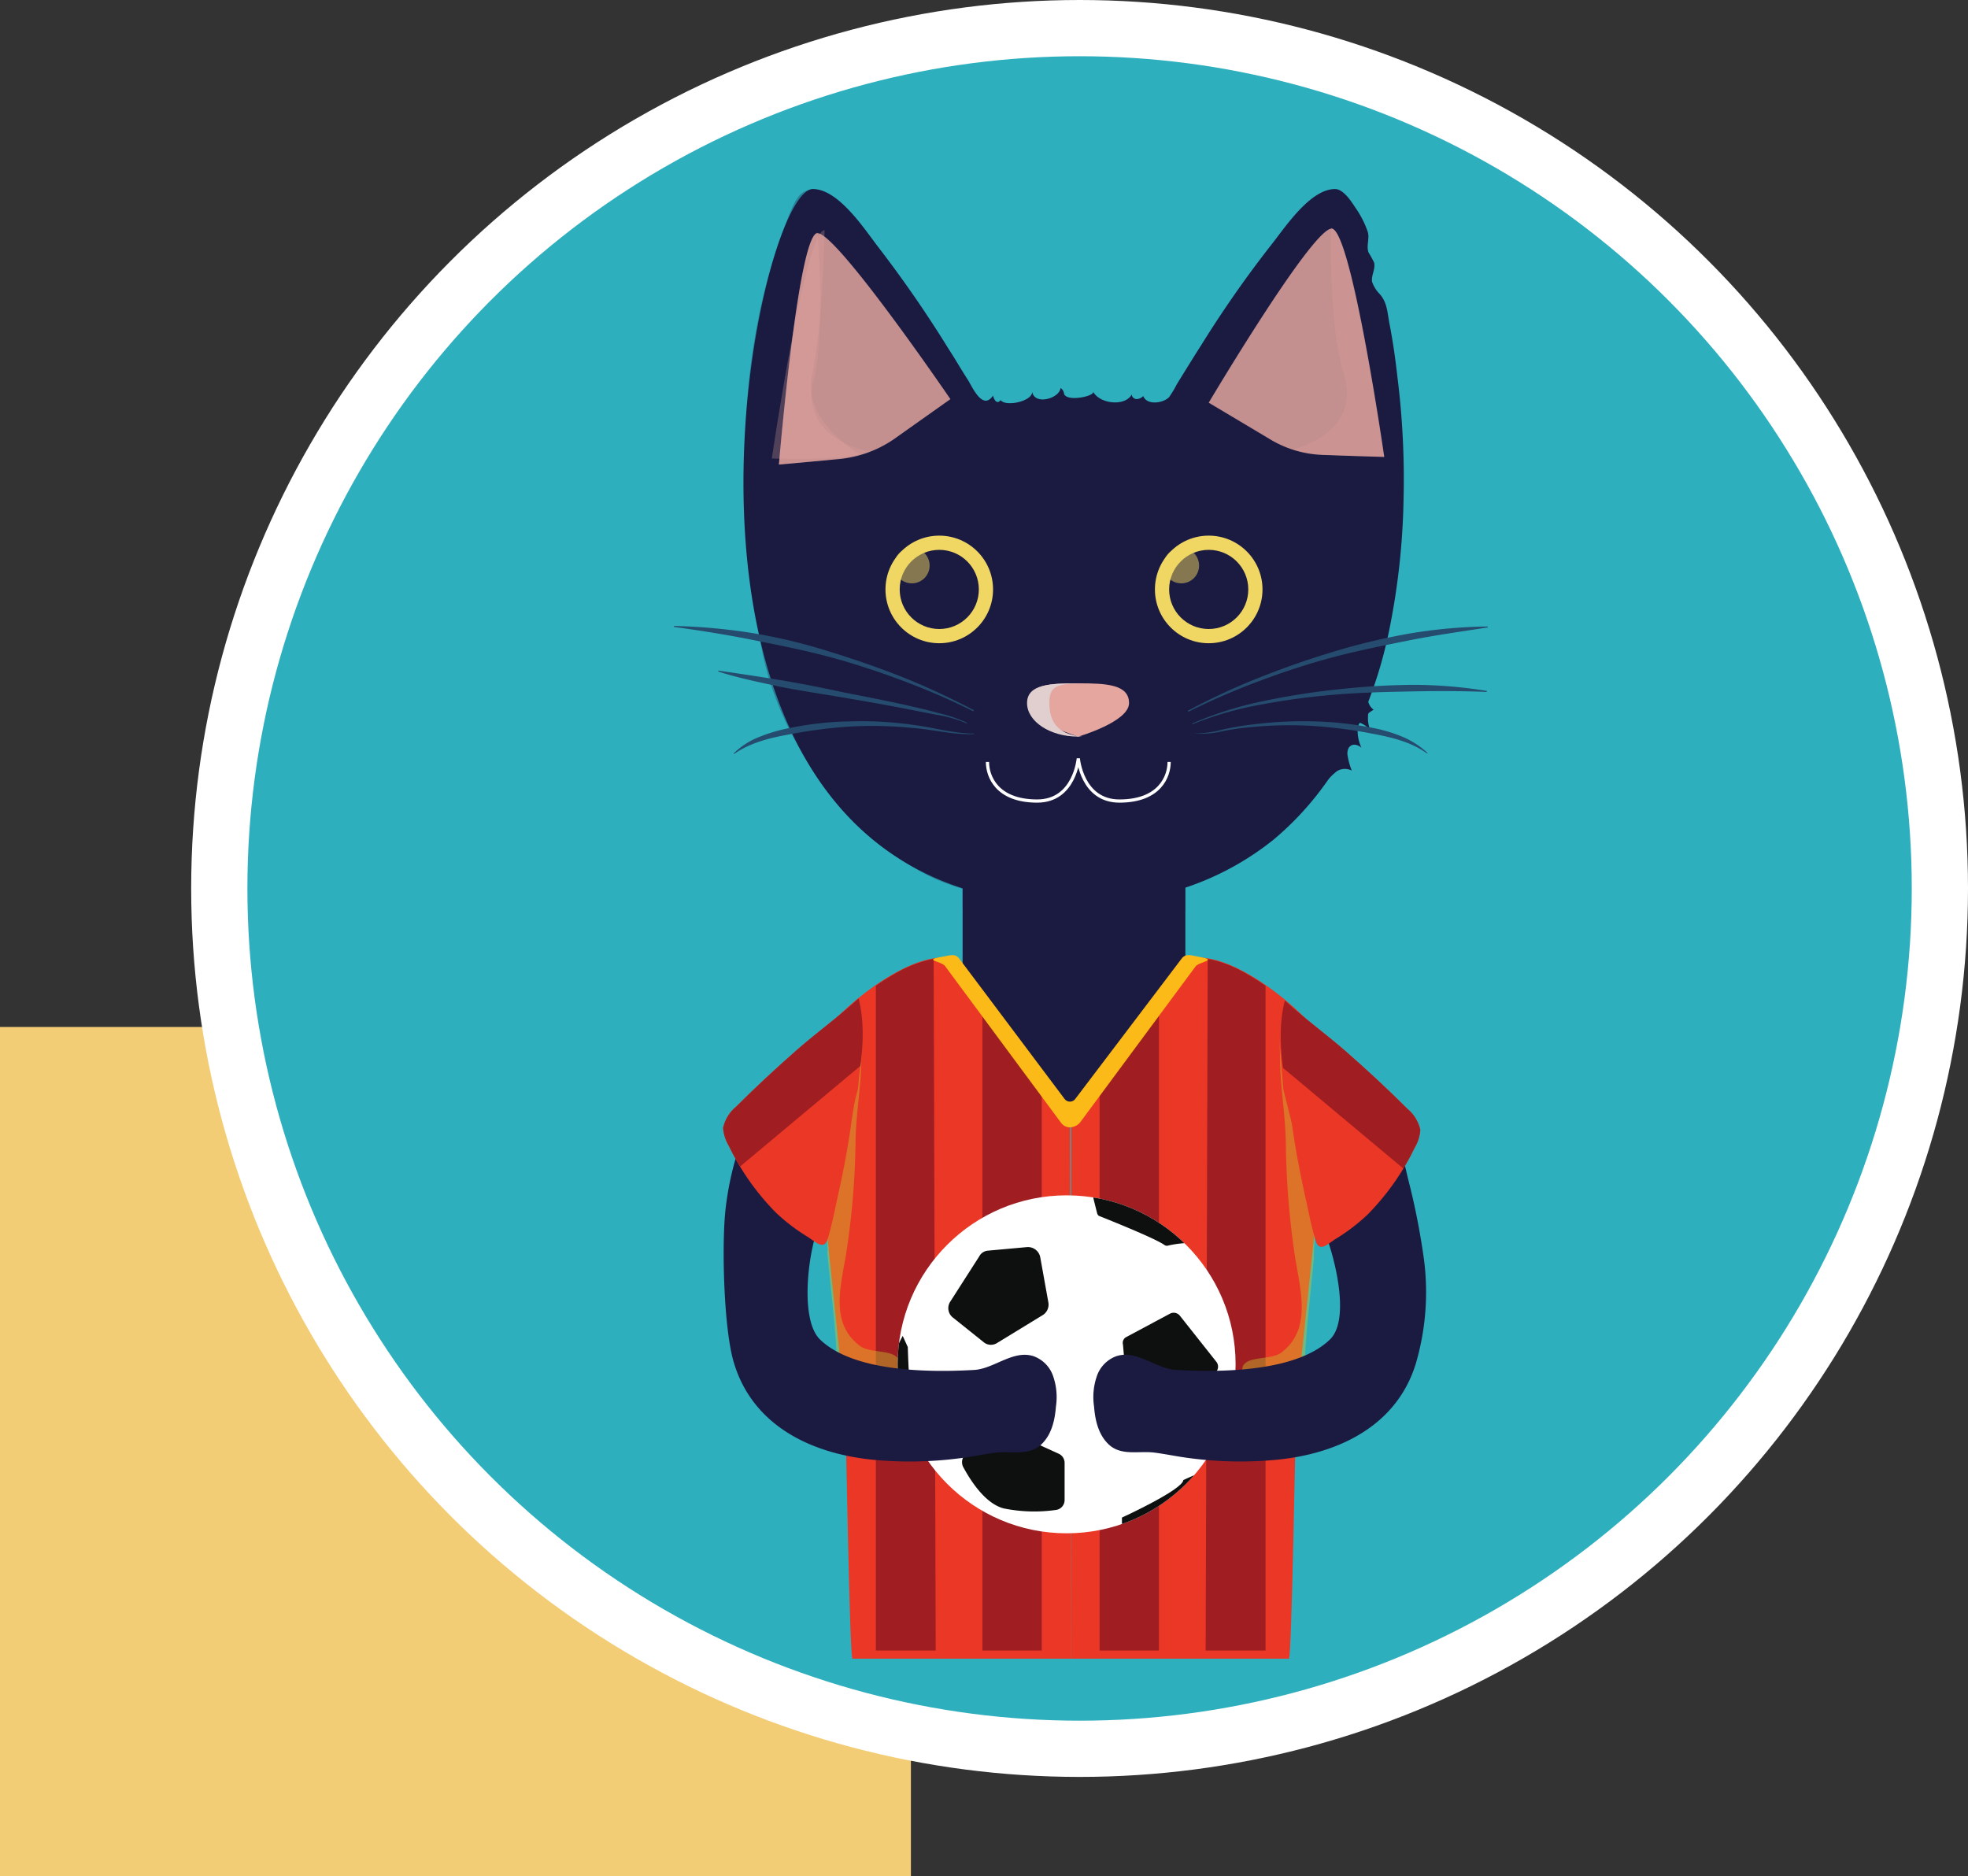 <svg xmlns="http://www.w3.org/2000/svg" xmlns:xlink="http://www.w3.org/1999/xlink" viewBox="0 0 350 333.634">
  <rect x="0" y="0" width="350" height="333.634" fill="#333333" stroke="none"/>
  <defs>
    <style>
      .cls-1 {
        fill: #f3cd75;
      }

      .cls-2 {
        fill: #2eafbe;
        stroke-width: 10px;
      }

      .cls-2, .cls-9 {
        stroke: #fff;
      }

      .cls-3, .cls-4, .cls-8 {
        fill: #1b1b41;
      }

      .cls-10, .cls-12, .cls-15, .cls-3, .cls-4, .cls-5, .cls-6 {
        fill-rule: evenodd;
      }

      .cls-4 {
        opacity: 0.31;
      }

      .cls-21, .cls-5 {
        fill: #eb3725;
      }

      .cls-6 {
        fill: #a01e22;
      }

      .cls-14, .cls-7 {
        fill: #f0d663;
      }

      .cls-9 {
        fill: none;
        stroke-miterlimit: 10;
        stroke-width: 0.573px;
      }

      .cls-10, .cls-12 {
        fill: #e4a69f;
      }

      .cls-11 {
        fill: #e0cfce;
      }

      .cls-12 {
        opacity: 0.27;
      }

      .cls-13 {
        opacity: 0.83;
      }

      .cls-14 {
        opacity: 0.5;
      }

      .cls-15 {
        fill: #c9c32f;
        opacity: 0.43;
      }

      .cls-16 {
        fill: #254c6f;
      }

      .cls-17 {
        fill: #fbba17;
      }

      .cls-18 {
        fill: #fff;
      }

      .cls-19 {
        clip-path: url(#clip-path);
      }

      .cls-20 {
        fill: #0e1010;
      }

      .cls-22 {
        clip-path: url(#clip-path-2);
      }

      .cls-23 {
        clip-path: url(#clip-path-3);
      }
    </style>
    <clipPath id="clip-path">
      <ellipse id="Ellipse_211" data-name="Ellipse 211" cx="30.051" cy="30.051" rx="30.051" ry="30.051"/>
    </clipPath>
    <clipPath id="clip-path-2">
      <path id="Path_865" data-name="Path 865" d="M179.823,186.071a44.411,44.411,0,0,1-8.393,11.912,33.753,33.753,0,0,1-5.685,4.332c-1.534.993-2.978,2.527-3.61.09-.632-2.166-1.083-4.332-1.534-6.5-.993-4.422-1.9-8.934-2.527-13.446-.993-7.4-3.249-15.071-1.354-22.561,3.52,3.249,7.31,5.956,10.92,9.115,3.7,3.249,7.31,6.588,10.829,10.107a6.779,6.779,0,0,1,2.346,3.79A7.161,7.161,0,0,1,179.823,186.071Z" transform="translate(-155.986 -159.9)"/>
    </clipPath>
    <clipPath id="clip-path-3">
      <path id="Path_868" data-name="Path 868" d="M47.093,185.671a44.412,44.412,0,0,0,8.393,11.912,33.753,33.753,0,0,0,5.685,4.332c1.534.993,2.978,2.527,3.61.09.632-2.166,1.083-4.332,1.534-6.5.993-4.422,1.9-8.934,2.527-13.446.993-7.4,3.249-15.071,1.354-22.561-3.52,3.249-7.31,5.956-10.92,9.115-3.7,3.249-7.31,6.588-10.829,10.107a6.779,6.779,0,0,0-2.346,3.79A7.161,7.161,0,0,0,47.093,185.671Z" transform="translate(-46.1 -159.5)"/>
    </clipPath>
  </defs>
  <g id="Group_821" data-name="Group 821" transform="translate(-123 -1840.366)">
    <rect id="Rectangle_9" data-name="Rectangle 9" class="cls-1" width="162" height="151" transform="translate(123 2023)"/>
    <g id="Group_816" data-name="Group 816" transform="translate(-1339 -174)">
      <ellipse id="Ellipse_203" data-name="Ellipse 203" class="cls-2" cx="153" cy="153" rx="153" ry="153" transform="translate(1501 2019.366)"/>
      <g id="Group_785" data-name="Group 785" transform="translate(1581.846 2047.976)">
        <path id="Path_826" data-name="Path 826" class="cls-3" d="M132.917,165.922l-16.966,16.515L93.3,165.922V135.6h39.617Z" transform="translate(-41.951 -13.219)"/>
        <path id="Path_827" data-name="Path 827" class="cls-4" d="M93.932,134.7a12.465,12.465,0,0,0,5.5,2.617,67.974,67.974,0,0,0,17.056,2.707c5.776.09,11.1-1.534,16.425-3.881v5.415s-12.454,2.617-18.5,2.527S93.3,141.017,93.3,141.017V137.5a11,11,0,0,1,1.263-2.076" transform="translate(-41.951 -13.131)"/>
        <path id="Path_828" data-name="Path 828" class="cls-5" d="M114.6,276.121h38.805c.541,0,1.173-43.137,1.354-45.213,1.263-12.093,2.527-24.1,3.79-36.188.451-4.332.9-8.573,1.354-12.9.632-5.776,3.52-11.1-1.534-17.327-4.061-5.054-15.883-14.71-23.1-12.815-2.437.632-20.576,27.8-20.576,27.8" transform="translate(-44.029 -14.764)"/>
        <path id="Path_829" data-name="Path 829" class="cls-3" d="M108.85,127.245C26.006,127.245,51.726,0,62.465,0c4.512,0,9.115,7.039,11.461,10.107A215.224,215.224,0,0,1,86.65,28.517c1.173,1.8,2.256,3.7,3.429,5.5.812,1.354,2.617,5.415,4.422,2.707.18.812.722,1.624,1.354.812.9,1.263,5.776.18,5.6-1.534.361,2.527,4.873,1.263,5.054-.632a1.48,1.48,0,0,1,.632,1.083c.541,1.444,5.6.361,5.144-.451,1.083,2.166,5.685,2.8,6.949.451-.18.451.361.9.812.9a1.79,1.79,0,0,0,1.173-.541c.632,1.715,3.61,1.263,4.6.18a18.659,18.659,0,0,0,1.354-2.256c1.444-2.346,2.888-4.693,4.332-6.949A200.448,200.448,0,0,1,144.046,9.837C146.482,6.768,150.9,0,155.326,0c1.534,0,2.978,2.346,3.7,3.429A17.256,17.256,0,0,1,161.1,7.49c.451,1.263-.271,2.527.18,3.79a17.9,17.9,0,0,1,.993,1.8c.271,1.173-.541,2.256-.361,3.429a6.034,6.034,0,0,0,1.444,2.256c1.263,1.534,1.263,3.159,1.624,5.054.632,3.249,1.083,6.407,1.444,9.656a145.741,145.741,0,0,1,1.083,21.749,126.985,126.985,0,0,1-2.437,22.651,78.6,78.6,0,0,1-7.31,21.027,53.629,53.629,0,0,1-13.356,16.785,50.556,50.556,0,0,1-20.666,9.927A67.83,67.83,0,0,1,108.85,127.245Z" transform="translate(-37.738 0.009)"/>
        <path id="Path_830" data-name="Path 830" class="cls-4" d="M93.081,125.439s-9.115-9.746-13.717-14.62c-6.227-6.5-11.642-14.259-14.439-22.922-8.663-26.532,8.3-40.159,5.866-40.791C52.471,42.324,66.91-.723,62.488,0,59.871.45,59.42,1.443,57.073,7.67c-3.881,10.559-10.559,34.112-3.881,73.1,3.159,18.5,17.056,35.827,31.586,42.144A44.812,44.812,0,0,0,93.081,125.439Z" transform="translate(-37.761 0.01)"/>
        <path id="Path_831" data-name="Path 831" class="cls-6" d="M120.3,275.3h10.559V157.8L120.3,174.315Z" transform="translate(-44.585 -15.385)"/>
        <path id="Path_832" data-name="Path 832" class="cls-6" d="M141.2,274.7h10.649V156.483a43.733,43.733,0,0,0-4.422-2.707,20.658,20.658,0,0,0-5.866-2.076Z" transform="translate(-46.624 -14.79)"/>
        <ellipse id="Ellipse_204" data-name="Ellipse 204" class="cls-7" cx="9.566" cy="9.566" rx="9.566" ry="9.566" transform="translate(85.552 61.646)"/>
        <ellipse id="Ellipse_205" data-name="Ellipse 205" class="cls-8" cx="7.039" cy="7.039" rx="7.039" ry="7.039" transform="translate(88.079 64.173)"/>
        <ellipse id="Ellipse_206" data-name="Ellipse 206" class="cls-7" cx="9.566" cy="9.566" rx="9.566" ry="9.566" transform="translate(37.632 61.646)"/>
        <ellipse id="Ellipse_207" data-name="Ellipse 207" class="cls-8" cx="7.039" cy="7.039" rx="7.039" ry="7.039" transform="translate(40.159 64.173)"/>
        <path id="Path_833" data-name="Path 833" class="cls-9" d="M98.2,112.832c0,2.527,1.624,6.949,8.844,6.949,6.678,0,7.31-7.581,7.31-7.581h0s.632,7.581,7.31,7.581c7.22,0,8.844-4.422,8.844-6.949" transform="translate(-42.429 -10.937)"/>
        <path id="Path_834" data-name="Path 834" class="cls-10" d="M115.124,97.4c-4.963,0-9.024.18-9.024,3.52,0,3.249,9.024,5.956,9.024,5.956s9.024-2.617,9.024-5.956S120.088,97.4,115.124,97.4Z" transform="translate(-43.2 -9.493)"/>
        <path id="Path_835" data-name="Path 835" class="cls-11" d="M109.971,100.92c0-3.068,1.263-3.429,5.866-3.52h-.812c-4.963,0-9.024.18-9.024,3.52,0,3.249,4.061,5.956,9.024,5.956h.812C111.234,106.515,109.971,103.988,109.971,100.92Z" transform="translate(-43.19 -9.493)"/>
        <path id="Path_836" data-name="Path 836" class="cls-12" d="M65.085,8.1C61.656,8.01,55.7,48.71,55.7,48.71s12.273.451,15.612-.812c0,0-10.2-5.776-8.483-13.9C64.815,25.066,65.085,8.1,65.085,8.1Z" transform="translate(-38.283 -0.781)"/>
        <g id="Group_769" data-name="Group 769" transform="translate(95.118 6.958)">
          <g id="Group_768" data-name="Group 768" class="cls-13" transform="translate(0 0.09)">
            <path id="Path_837" data-name="Path 837" class="cls-10" d="M141.8,38.754S160.12,7.89,163.639,7.8s9.385,40.61,9.385,40.61L162.2,48.049a19.44,19.44,0,0,1-9.656-2.888Z" transform="translate(-141.8 -7.8)"/>
          </g>
          <path id="Path_838" data-name="Path 838" class="cls-12" d="M165.168,7.7c3.429-.09,9.385,40.61,9.385,40.61s-12.9.09-16.154-1.263c0,0,12.454-2.8,9.024-13.537C164.717,24.937,165.168,7.7,165.168,7.7Z" transform="translate(-143.419 -7.7)"/>
        </g>
        <g id="Group_771" data-name="Group 771" transform="translate(18.681 7.77)">
          <g id="Group_770" data-name="Group 770" class="cls-13" transform="translate(0 0.09)">
            <path id="Path_839" data-name="Path 839" class="cls-10" d="M87.6,38.21S67.388,8.61,63.959,8.7,57.1,49.852,57.1,49.852l10.829-.993a20.732,20.732,0,0,0,9.476-3.429Z" transform="translate(-57.1 -8.7)"/>
          </g>
          <path id="Path_840" data-name="Path 840" class="cls-12" d="M63.959,8.6C60.529,8.69,57.1,49.752,57.1,49.752S70,49.03,73.164,47.5c0,0-12.544-1.985-9.837-12.9C65.493,25.746,63.959,8.6,63.959,8.6Z" transform="translate(-57.1 -8.6)"/>
        </g>
        <ellipse id="Ellipse_208" data-name="Ellipse 208" class="cls-14" cx="3.159" cy="3.159" rx="3.159" ry="3.159" transform="translate(39.166 63.812)"/>
        <ellipse id="Ellipse_209" data-name="Ellipse 209" class="cls-14" cx="3.159" cy="3.159" rx="3.159" ry="3.159" transform="translate(87.086 63.812)"/>
        <path id="Path_841" data-name="Path 841" class="cls-3" d="M169.444,112.581a11.643,11.643,0,0,1-.722-2.527,2.27,2.27,0,0,1,.09-1.354,1.161,1.161,0,0,1,1.173-.722,2.015,2.015,0,0,1,1.173.541,7.223,7.223,0,0,1-.632-3.881.689.689,0,0,1,.18-.451.4.4,0,0,1,.451,0,5.929,5.929,0,0,1,1.534,1.083,5.33,5.33,0,0,1-.361-2.346c0-.361,0-.451.18-.632.09-.09.812-.541.812-.541a2.522,2.522,0,0,1-.993-1.624,9.65,9.65,0,0,1-.18-3.61c.09-.451.09-2.346.451-2.617-1.444,1.444-2.346,6.768-3.068,8.212a32.533,32.533,0,0,0-2.346,4.693,23.411,23.411,0,0,0-.993,3.339c-.18.722-1.624,4.061-1.9,5.234a11.7,11.7,0,0,1,2.527-2.707A2.68,2.68,0,0,1,169.444,112.581Z" transform="translate(-48.877 -9.151)"/>
        <path id="Path_842" data-name="Path 842" class="cls-15" d="M161.124,206.1l.361-6.678L155.709,176.4l-.722-9.2c.18,2.346.09,4.783.271,7.129.271,3.79.812,7.581.9,11.461a146.684,146.684,0,0,0,1.715,20.937c.993,5.866,2.8,12.454-2.527,16.515-1.715,1.263-5.6.632-6.678,2.166-.18.18-.18.451-.271.722a3.352,3.352,0,0,0,1.8,2.978,7.422,7.422,0,0,0,3.429.541c2.166,0,4.6.361,5.5-2.346a15.815,15.815,0,0,0,.451-3.61c.361-5.956,1.083-11.822,1.624-17.688Z" transform="translate(-47.325 -16.302)"/>
        <g id="Group_772" data-name="Group 772" transform="translate(91.418 77.8)">
          <path id="Path_843" data-name="Path 843" class="cls-16" d="M137.7,101.181a123.7,123.7,0,0,1,12.634-5.866c4.332-1.715,8.663-3.249,13.176-4.6a113.709,113.709,0,0,1,13.537-3.249,89.407,89.407,0,0,1,13.9-1.263.09.09,0,0,1,0,.18c-4.6.722-9.2,1.354-13.717,2.256s-9.024,1.8-13.537,2.978c-4.422,1.173-8.844,2.617-13.176,4.241a131.982,131.982,0,0,0-12.724,5.5c-.09-.09-.09-.09-.09-.18Z" transform="translate(-137.7 -86.2)"/>
        </g>
        <g id="Group_773" data-name="Group 773" transform="translate(92.343 94.653)">
          <path id="Path_844" data-name="Path 844" class="cls-16" d="M138.793,107.063a20.346,20.346,0,0,0,5.234-.722,50.393,50.393,0,0,1,5.324-.9,70.776,70.776,0,0,1,10.739-.541,59.187,59.187,0,0,1,10.649,1.173,25.909,25.909,0,0,1,5.144,1.534,14.825,14.825,0,0,1,4.512,2.888v.09h-.09c-2.888-2.076-6.407-2.888-9.837-3.52A83.08,83.08,0,0,0,160,105.71a69.942,69.942,0,0,0-10.649.18,48.719,48.719,0,0,0-5.234.722,17.5,17.5,0,0,1-5.324.451q-.135.135,0,0Z" transform="translate(-138.725 -104.875)"/>
        </g>
        <g id="Group_774" data-name="Group 774" transform="translate(0 77.71)">
          <path id="Path_845" data-name="Path 845" class="cls-16" d="M89.644,101.261a131.979,131.979,0,0,0-12.724-5.5c-4.332-1.624-8.754-3.068-13.176-4.241s-9.024-2.076-13.537-2.978S41.093,86.912,36.49,86.28a.09.09,0,0,1,0-.18,103.3,103.3,0,0,1,13.9,1.263,98.54,98.54,0,0,1,13.537,3.249c4.422,1.354,8.844,2.888,13.176,4.6a133.373,133.373,0,0,1,12.634,5.866c0,.09,0,.09-.09.18Z" transform="translate(-36.4 -86.1)"/>
        </g>
        <g id="Group_775" data-name="Group 775" transform="translate(10.649 94.653)">
          <path id="Path_846" data-name="Path 846" class="cls-16" d="M90.976,107.154c-3.7.18-7.31-.812-10.92-1.083a73.268,73.268,0,0,0-10.92-.271A85.175,85.175,0,0,0,58.4,107.154c-3.52.632-7.129,1.444-10.107,3.52H48.2v-.09a13.429,13.429,0,0,1,4.693-2.978,27.593,27.593,0,0,1,5.324-1.534,56.141,56.141,0,0,1,10.92-1.173,64.4,64.4,0,0,1,11.01.632c3.61.451,7.129,1.534,10.829,1.534v.09Z" transform="translate(-48.2 -104.875)"/>
        </g>
        <g id="Group_776" data-name="Group 776" transform="translate(92.14 88.178)">
          <path id="Path_847" data-name="Path 847" class="cls-16" d="M138.59,104.559a64.061,64.061,0,0,1,12.634-3.971A129.068,129.068,0,0,1,164.4,98.512a130.822,130.822,0,0,1,13.266-.812,81.373,81.373,0,0,1,13.266,1.083s.09,0,0,.09a.088.088,0,0,1-.09.09c-4.422-.18-8.844-.18-13.266-.09s-8.844.18-13.266.541a126.538,126.538,0,0,0-13.085,1.715,62.077,62.077,0,0,0-12.724,3.61c.09-.09.09-.09.09-.18Z" transform="translate(-138.5 -97.7)"/>
        </g>
        <g id="Group_777" data-name="Group 777" transform="translate(7.874 85.651)">
          <path id="Path_848" data-name="Path 848" class="cls-16" d="M45.193,94.9c3.7.541,7.4,1.083,11.19,1.715q5.55.948,11.1,2.166c3.7.722,7.4,1.444,11.1,2.256,1.8.451,3.7.812,5.5,1.354a26.427,26.427,0,0,1,5.324,1.8v.09h-.09a21.932,21.932,0,0,0-5.415-1.534c-1.8-.361-3.7-.722-5.5-1.083-3.7-.722-7.4-1.354-11.1-1.985s-7.4-1.173-11.1-1.9c-3.7-.812-7.4-1.534-11.01-2.707-.09-.09-.09-.09,0-.18Z" transform="translate(-45.125 -94.9)"/>
        </g>
        <path id="Path_849" data-name="Path 849" class="cls-5" d="M109.552,276.121H70.747c-.541,0-1.173-43.137-1.354-45.213-1.263-12.093-2.527-24.1-3.79-36.188-.451-4.332-.9-8.573-1.354-12.9-.632-5.776-3.52-11.1,1.534-17.327,4.061-5.054,15.883-14.71,23.1-12.815,2.437.632,20.576,27.8,20.576,27.8" transform="translate(-38.981 -14.764)"/>
        <path id="Path_850" data-name="Path 850" class="cls-6" d="M107.759,275.3H97.2V157.8l10.559,16.515Z" transform="translate(-42.331 -15.385)"/>
        <path id="Path_851" data-name="Path 851" class="cls-6" d="M86.849,274.7H76.2V156.483a43.734,43.734,0,0,1,4.422-2.707,20.658,20.658,0,0,1,5.866-2.076Z" transform="translate(-40.283 -14.79)"/>
        <path id="Path_852" data-name="Path 852" class="cls-15" d="M79.064,243.158h0c.451,3.339.361,3.61-2.8,4.332a15.424,15.424,0,0,1-7.851-.09,4.041,4.041,0,0,1-1.8-1.083c-.9-1.083-1.173-5.5-.271-6.588,1.173-1.444,7.039-.09,8.934.09a4.258,4.258,0,0,1,2.978.993A3.864,3.864,0,0,1,79.064,243.158Z" transform="translate(-39.266 -23.313)"/>
        <path id="Path_853" data-name="Path 853" class="cls-15" d="M66.661,205.2l-.361-6.5,5.776-22.471L72.8,167.3c-.18,2.346-.09,4.693-.271,6.949-.271,3.7-.812,7.4-.9,11.19a141.51,141.51,0,0,1-1.715,20.486c-.993,5.776-2.8,12.183,2.527,16.154,1.715,1.263,5.6.632,6.678,2.166.18.18.18.451.271.722a3.215,3.215,0,0,1-1.8,2.888,7.422,7.422,0,0,1-3.429.541c-2.166,0-4.6.361-5.5-2.256a15.039,15.039,0,0,1-.451-3.52c-.361-5.776-1.083-11.551-1.624-17.237Z" transform="translate(-39.317 -16.312)"/>
        <g id="Group_778" data-name="Group 778" transform="translate(46.107 136.244)">
          <path id="Path_854" data-name="Path 854" class="cls-17" d="M92.1,151.538c-.722-.9-1.534-.541-3.068-.271-3.52.632,0,.722.632,1.715l20.576,27.8a1.982,1.982,0,0,0,1.715.812h-.09a2.564,2.564,0,0,0,1.715-.812l20.576-27.8c.722-.9,4.151-1.083.632-1.715-1.444-.271-2.346-.632-3.068.271l-18.951,25a1.184,1.184,0,0,1-1.9,0Z" transform="translate(-87.491 -150.962)"/>
        </g>
        <ellipse id="Ellipse_210" data-name="Ellipse 210" class="cls-18" cx="30.051" cy="30.051" rx="30.051" ry="30.051" transform="translate(39.798 178.964)"/>
        <g id="Group_780" data-name="Group 780" transform="translate(39.798 178.964)">
          <g id="Group_779" data-name="Group 779" class="cls-19">
            <path id="Path_855" data-name="Path 855" class="cls-20" d="M125.527,225.735l7.761-4.151a1.41,1.41,0,0,1,1.715.361l6.5,8.212a1.389,1.389,0,0,1,.18,1.444l-4.422,9.024a1.394,1.394,0,0,1-1.444.722l-8.844-1.624a1.246,1.246,0,0,1-1.083-1.173l-.993-11.461A1.161,1.161,0,0,1,125.527,225.735Z" transform="translate(-84.826 -200.557)"/>
            <path id="Path_856" data-name="Path 856" class="cls-20" d="M97.538,209.131l6.949-.632a2.231,2.231,0,0,1,2.346,1.8l1.444,8.032a2.2,2.2,0,0,1-.993,2.256l-8.122,4.963a2.024,2.024,0,0,1-2.437-.18l-5.415-4.332a2.12,2.12,0,0,1-.451-2.888L96,210.124A1.9,1.9,0,0,1,97.538,209.131Z" transform="translate(-81.474 -199.294)"/>
            <path id="Path_857" data-name="Path 857" class="cls-20" d="M100.419,244.184l9.927,4.512a1.783,1.783,0,0,1,1.083,1.624v6.588a1.769,1.769,0,0,1-1.534,1.8,27.375,27.375,0,0,1-9.3-.271c-3.429-.9-6.046-5.234-7.22-7.4a1.919,1.919,0,0,1,.361-2.166l4.783-4.422A1.788,1.788,0,0,1,100.419,244.184Z" transform="translate(-81.738 -202.761)"/>
            <path id="Path_858" data-name="Path 858" class="cls-20" d="M124.7,262.478v-1.624s10.829-4.963,10.92-6.678l4.6-2.076-3.79,5.144-10.468,6.137Z" transform="translate(-84.812 -203.548)"/>
            <path id="Path_859" data-name="Path 859" class="cls-20" d="M119.1,198.9l.632,2.527c.09.271.18.451.451.541,1.8.722,9.927,3.971,11.551,5.144a.741.741,0,0,0,.632.09,17.592,17.592,0,0,1,3.429-.451c1.444,0-4.241-5.5-7.129-6.5-2.166-.722-6.5-1.8-8.663-2.256A.746.746,0,0,0,119.1,198.9Z" transform="translate(-84.264 -198.267)"/>
            <path id="Path_860" data-name="Path 860" class="cls-20" d="M81.314,226l.9,1.985s.271,10.107.993,11.281l.722,1.173-1.263,2.617S79.51,232.317,79.6,230.6,81.314,226,81.314,226Z" transform="translate(-80.412 -201.002)"/>
          </g>
        </g>
        <path id="Path_861" data-name="Path 861" class="cls-3" d="M168.462,191.417a9.752,9.752,0,0,1,2.707-1.444c2.978-1.263,3.339,2.527,3.881,4.6a126.814,126.814,0,0,1,2.8,14.168,45.1,45.1,0,0,1-1.444,18.681c-3.429,11.1-13.807,15.973-24.637,17.056a68.707,68.707,0,0,1-15.522-.271c-2.166-.271-4.241-.722-6.317-.993-2.888-.361-6.137.722-8.393-1.715-1.624-1.715-2.166-4.151-2.346-6.5a11.308,11.308,0,0,1,.451-5.234,5.744,5.744,0,0,1,3.52-3.7c3.61-1.173,6.949,2.166,10.468,2.437,7.761.451,21.478.451,27.525-5.415,3.61-3.52.9-14.259-.722-18.5a7.548,7.548,0,0,1-.722-2.8,8.351,8.351,0,0,1,.9-3.339C162.416,194.485,165.033,193.853,168.462,191.417Z" transform="translate(-44.466 -18.499)"/>
        <path id="Path_862" data-name="Path 862" class="cls-3" d="M55.046,186.917a9.752,9.752,0,0,0-2.707-1.444c-2.978-1.263-3.339,2.527-3.881,4.6a54.784,54.784,0,0,0-1.9,9.3c-.722,6.227-.361,21.659,1.534,27.615,3.429,11.1,13.807,15.973,24.637,17.056a68.709,68.709,0,0,0,15.522-.271c2.166-.271,4.241-.722,6.317-.993,2.888-.361,6.137.722,8.393-1.715,1.624-1.715,2.166-4.151,2.346-6.5a11.308,11.308,0,0,0-.451-5.234,5.744,5.744,0,0,0-3.52-3.7c-3.61-1.173-6.949,2.166-10.468,2.437-7.761.451-21.478.451-27.525-5.415-3.61-3.52-2.076-15.251-.451-19.493a7.548,7.548,0,0,0,.722-2.8,8.351,8.351,0,0,0-.9-3.339C60.911,193.053,58.475,189.263,55.046,186.917Z" transform="translate(-37.358 -18.06)"/>
        <g id="Group_782" data-name="Group 782" transform="translate(107.92 144.31)">
          <path id="Path_863" data-name="Path 863" class="cls-21" d="M179.823,186.071a44.411,44.411,0,0,1-8.393,11.912,33.753,33.753,0,0,1-5.685,4.332c-1.534.993-2.978,2.527-3.61.09-.632-2.166-1.083-4.332-1.534-6.5-.993-4.422-1.9-8.934-2.527-13.446-.993-7.4-3.249-15.071-1.354-22.561,3.52,3.249,7.31,5.956,10.92,9.115,3.7,3.249,7.31,6.588,10.829,10.107a6.779,6.779,0,0,1,2.346,3.79A7.161,7.161,0,0,1,179.823,186.071Z" transform="translate(-155.986 -159.9)"/>
          <g id="Group_781" data-name="Group 781" class="cls-22">
            <path id="Path_864" data-name="Path 864" class="cls-6" d="M178.586,191.2l6.859-8.122L153.5,157a38.023,38.023,0,0,0-4.873,1.624,19.745,19.745,0,0,0-5.324,3.068Z" transform="translate(-154.749 -159.617)"/>
          </g>
        </g>
        <g id="Group_784" data-name="Group 784" transform="translate(8.754 143.949)">
          <path id="Path_866" data-name="Path 866" class="cls-21" d="M47.093,185.671a44.412,44.412,0,0,0,8.393,11.912,33.753,33.753,0,0,0,5.685,4.332c1.534.993,2.978,2.527,3.61.09.632-2.166,1.083-4.332,1.534-6.5.993-4.422,1.9-8.934,2.527-13.446.993-7.4,3.249-15.071,1.354-22.561-3.52,3.249-7.31,5.956-10.92,9.115-3.7,3.249-7.31,6.588-10.829,10.107a6.779,6.779,0,0,0-2.346,3.79A7.161,7.161,0,0,0,47.093,185.671Z" transform="translate(-46.1 -159.5)"/>
          <g id="Group_783" data-name="Group 783" class="cls-23">
            <path id="Path_867" data-name="Path 867" class="cls-6" d="M46.459,190.8,39.6,182.681,71.547,156.6a38.021,38.021,0,0,1,4.873,1.624,19.746,19.746,0,0,1,5.324,3.068Z" transform="translate(-45.466 -159.217)"/>
          </g>
        </g>
      </g>
    </g>
  </g>
</svg>
